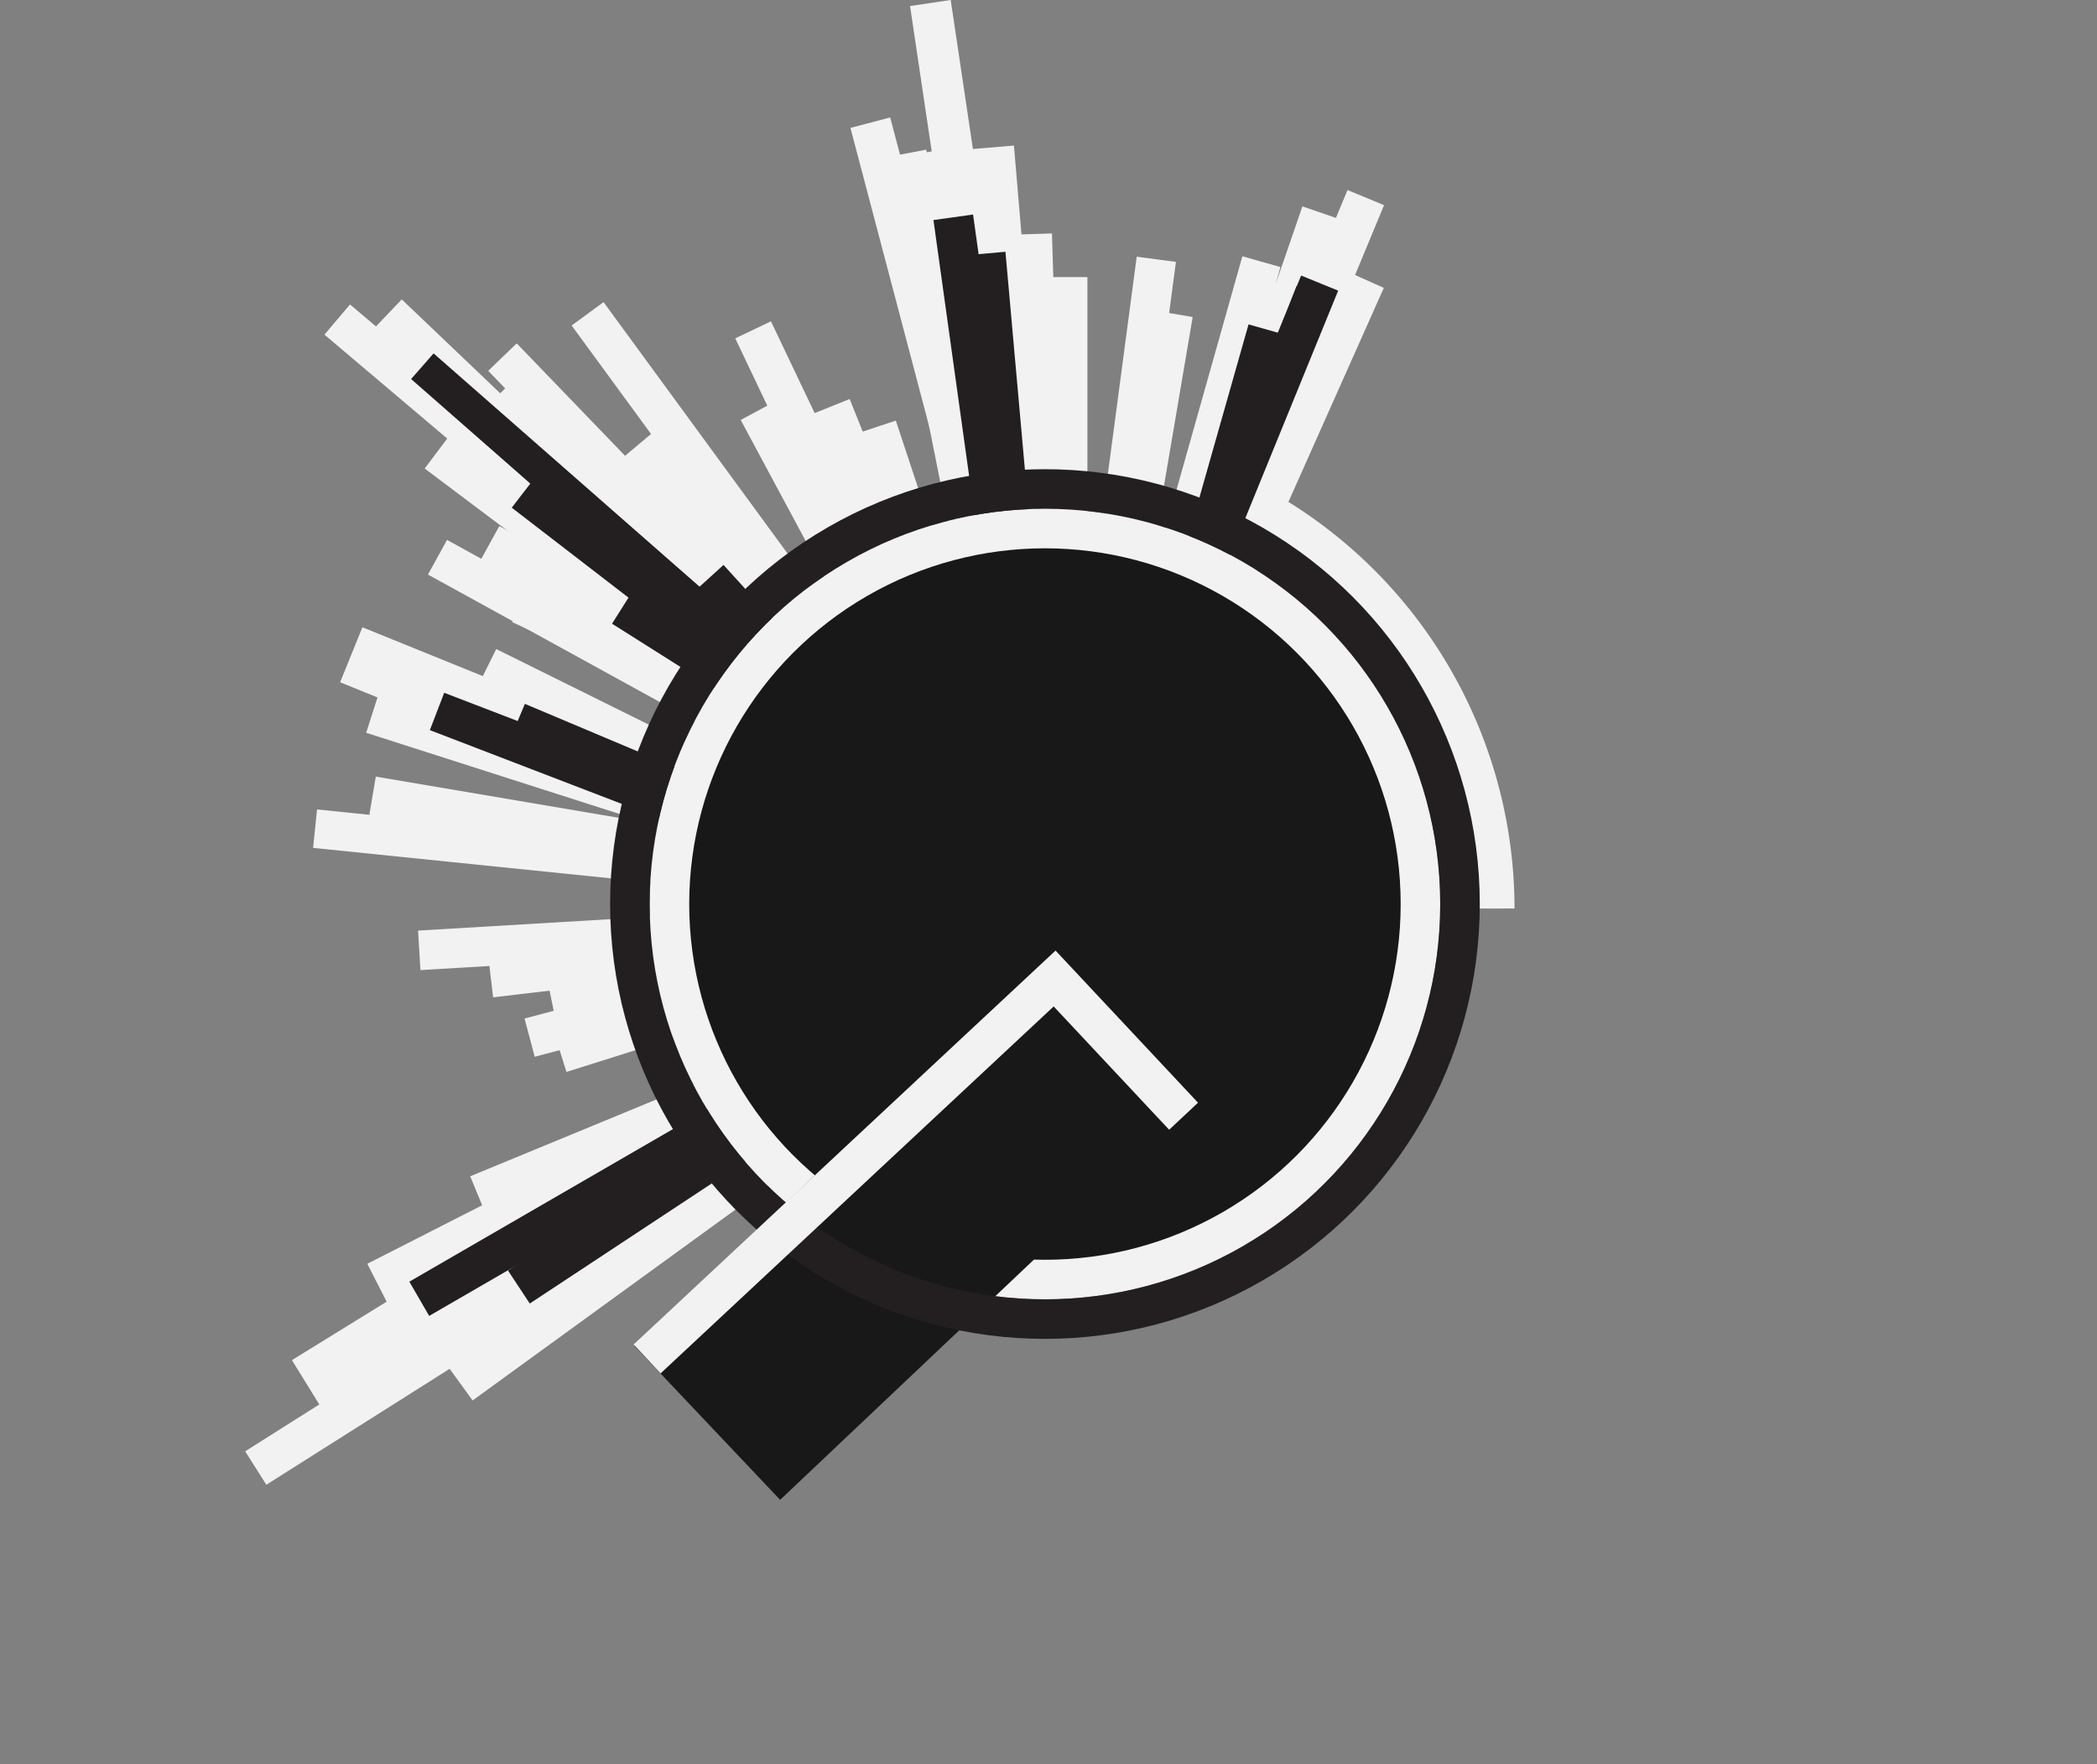<svg xmlns="http://www.w3.org/2000/svg" viewBox="0 0 230.08 193.58"><rect x="0" y="0" width="230.08" height="193.58" fill="#808080" stroke="none"/><defs><style>cls-10,.cls-11,.cls-12,.cls-13,.cls-6,.cls-7,.cls-8,.cls-9{fill:none;}.cls-10,.cls-11,.cls-13,.cls-14,.cls-6,.cls-8{stroke:#F2F2F2;}.cls-12,.cls-14,.cls-6{stroke-width:4.34px;}.cls-12,.cls-7,.cls-9{stroke:#231f20;}.cls-7{stroke-width:3.74px;}.cls-8{stroke-width:4.51px;}.cls-9{stroke-width:4.39px;}.cls-10{stroke-width:6.51px;}.cls-11{stroke-width:4.24px;}.cls-13{stroke-width:4.33px;}.cls-14,.cls-15{fill:#181818;}</style></defs><g id="Layer_2" data-name="Layer 2"><g id="Layer_1-2" data-name="Layer 1"><path class="cls-6" d="M164,99.68a50.36,50.36,0,0,0-26-44.07"/><polyline class="cls-6" points="117.14 104.09 117.14 30.4 117.14 104.09 117.14 104.09 138.4 28.71 117.14 104.09 117.14 104.09 149.85 30.7 117.14 104.09 144.95 23.35 117.14 104.09 117.14 104.09"/><line class="cls-6" x1="115.68" y1="104.09" x2="42.58" y2="34.42"/><path class="cls-7" d="M115.63,105.49,144,32.06Z"/><line class="cls-6" x1="115.68" y1="104.09" x2="113.25" y2="25.68"/><line class="cls-6" x1="115.68" y1="104.09" x2="55.13" y2="42.91"/><line class="cls-8" x1="115.68" y1="104.09" x2="98.93" y2="20.14"/><polyline class="cls-6" points="116.64 105.49 126.87 28.45 116.64 105.49 128.72 34.42"/><line class="cls-6" x1="115.68" y1="104.09" x2="149.85" y2="21.68"/><line class="cls-9" x1="144.79" y1="31.06" x2="127.88" y2="72.5"/><line class="cls-9" x1="139.1" y1="36.19" x2="129.88" y2="68.68"/><line class="cls-8" x1="99.41" y1="16.84" x2="115.68" y2="103.09"/><path class="cls-10" d="M92.78,93.84,53,74.13M92.78,93.84l-54.24-22m54.24,22L41.17,77.3"/><path class="cls-11" d="M104.37,98.06,40.88,87.3m63.49,10.76-69.8-7.14"/><path class="cls-10" d="M92.7,115.62,52.83,132.07M92.7,115.62,41.78,141.56M92.7,115.62,33.74,152"/><path class="cls-6" d="M28.06,161.07l76.66-48.48L50.58,151.9"/><path class="cls-6" d="M114,99,60.55,109.92M114,99,58.11,113.85M114,99l-52.5,16.54"/><path class="cls-12" d="M88.76,117.75,46,142.5Z"/><line class="cls-12" x1="56.93" y1="141.21" x2="92.35" y2="117.84"/><path class="cls-6" d="M46,104.27l67.24-4-59.39,7"/><path class="cls-6" d="M108.38,94.43,55.13,39.18m53.25,55.25L70.08,48.75m38.3,45.68-43.91-60"/><path class="cls-6" d="M104.29,92,37,35.06m67.29,57L47.9,49.67M104.29,92,60.84,64.08m43.45,28L48,61.14"/><path class="cls-13" d="M109.85,90.51,53.69,48.16m56.16,42.35L66.58,62.57m43.27,27.94L53.74,59.62m56.11,30.89L57.1,66.29"/><path class="cls-7" d="M98.93,86.3,57.29,54.22M98.93,86.3,68.15,66.85M98.93,86.3,72.63,63.24,46.34,40.18M98.93,86.3,78,63.24"/><path class="cls-6" d="M115.63,105.49,83.18,45.05m32.45,60.44-33-69.3m33,69.3L91.21,44.59m24.42,60.9L96.23,46.83"/><path class="cls-8" d="M115.07,87.65,109,16.16m6.09,71.49L102.08.33m13,87.32L102,16.65m13.06,71L95.49,13.46"/><polyline class="cls-9" points="56.74 79.25 115.68 104.09 47.95 78.06"/><path class="cls-9" d="M108.13,27.82l5.32,59.57-8.86-63.55"/><circle class="cls-14" cx="114.65" cy="99.19" r="41.2"/><rect class="cls-15" x="68.92" y="122.71" width="63.43" height="23.24" transform="translate(-64.79 105.95) rotate(-43.43)"/><circle class="cls-12" cx="114.65" cy="99.19" r="45.54"/><path class="cls-6" d="M71,149.1l44.71-41.74,14.15,15.11"/></g></g></svg>